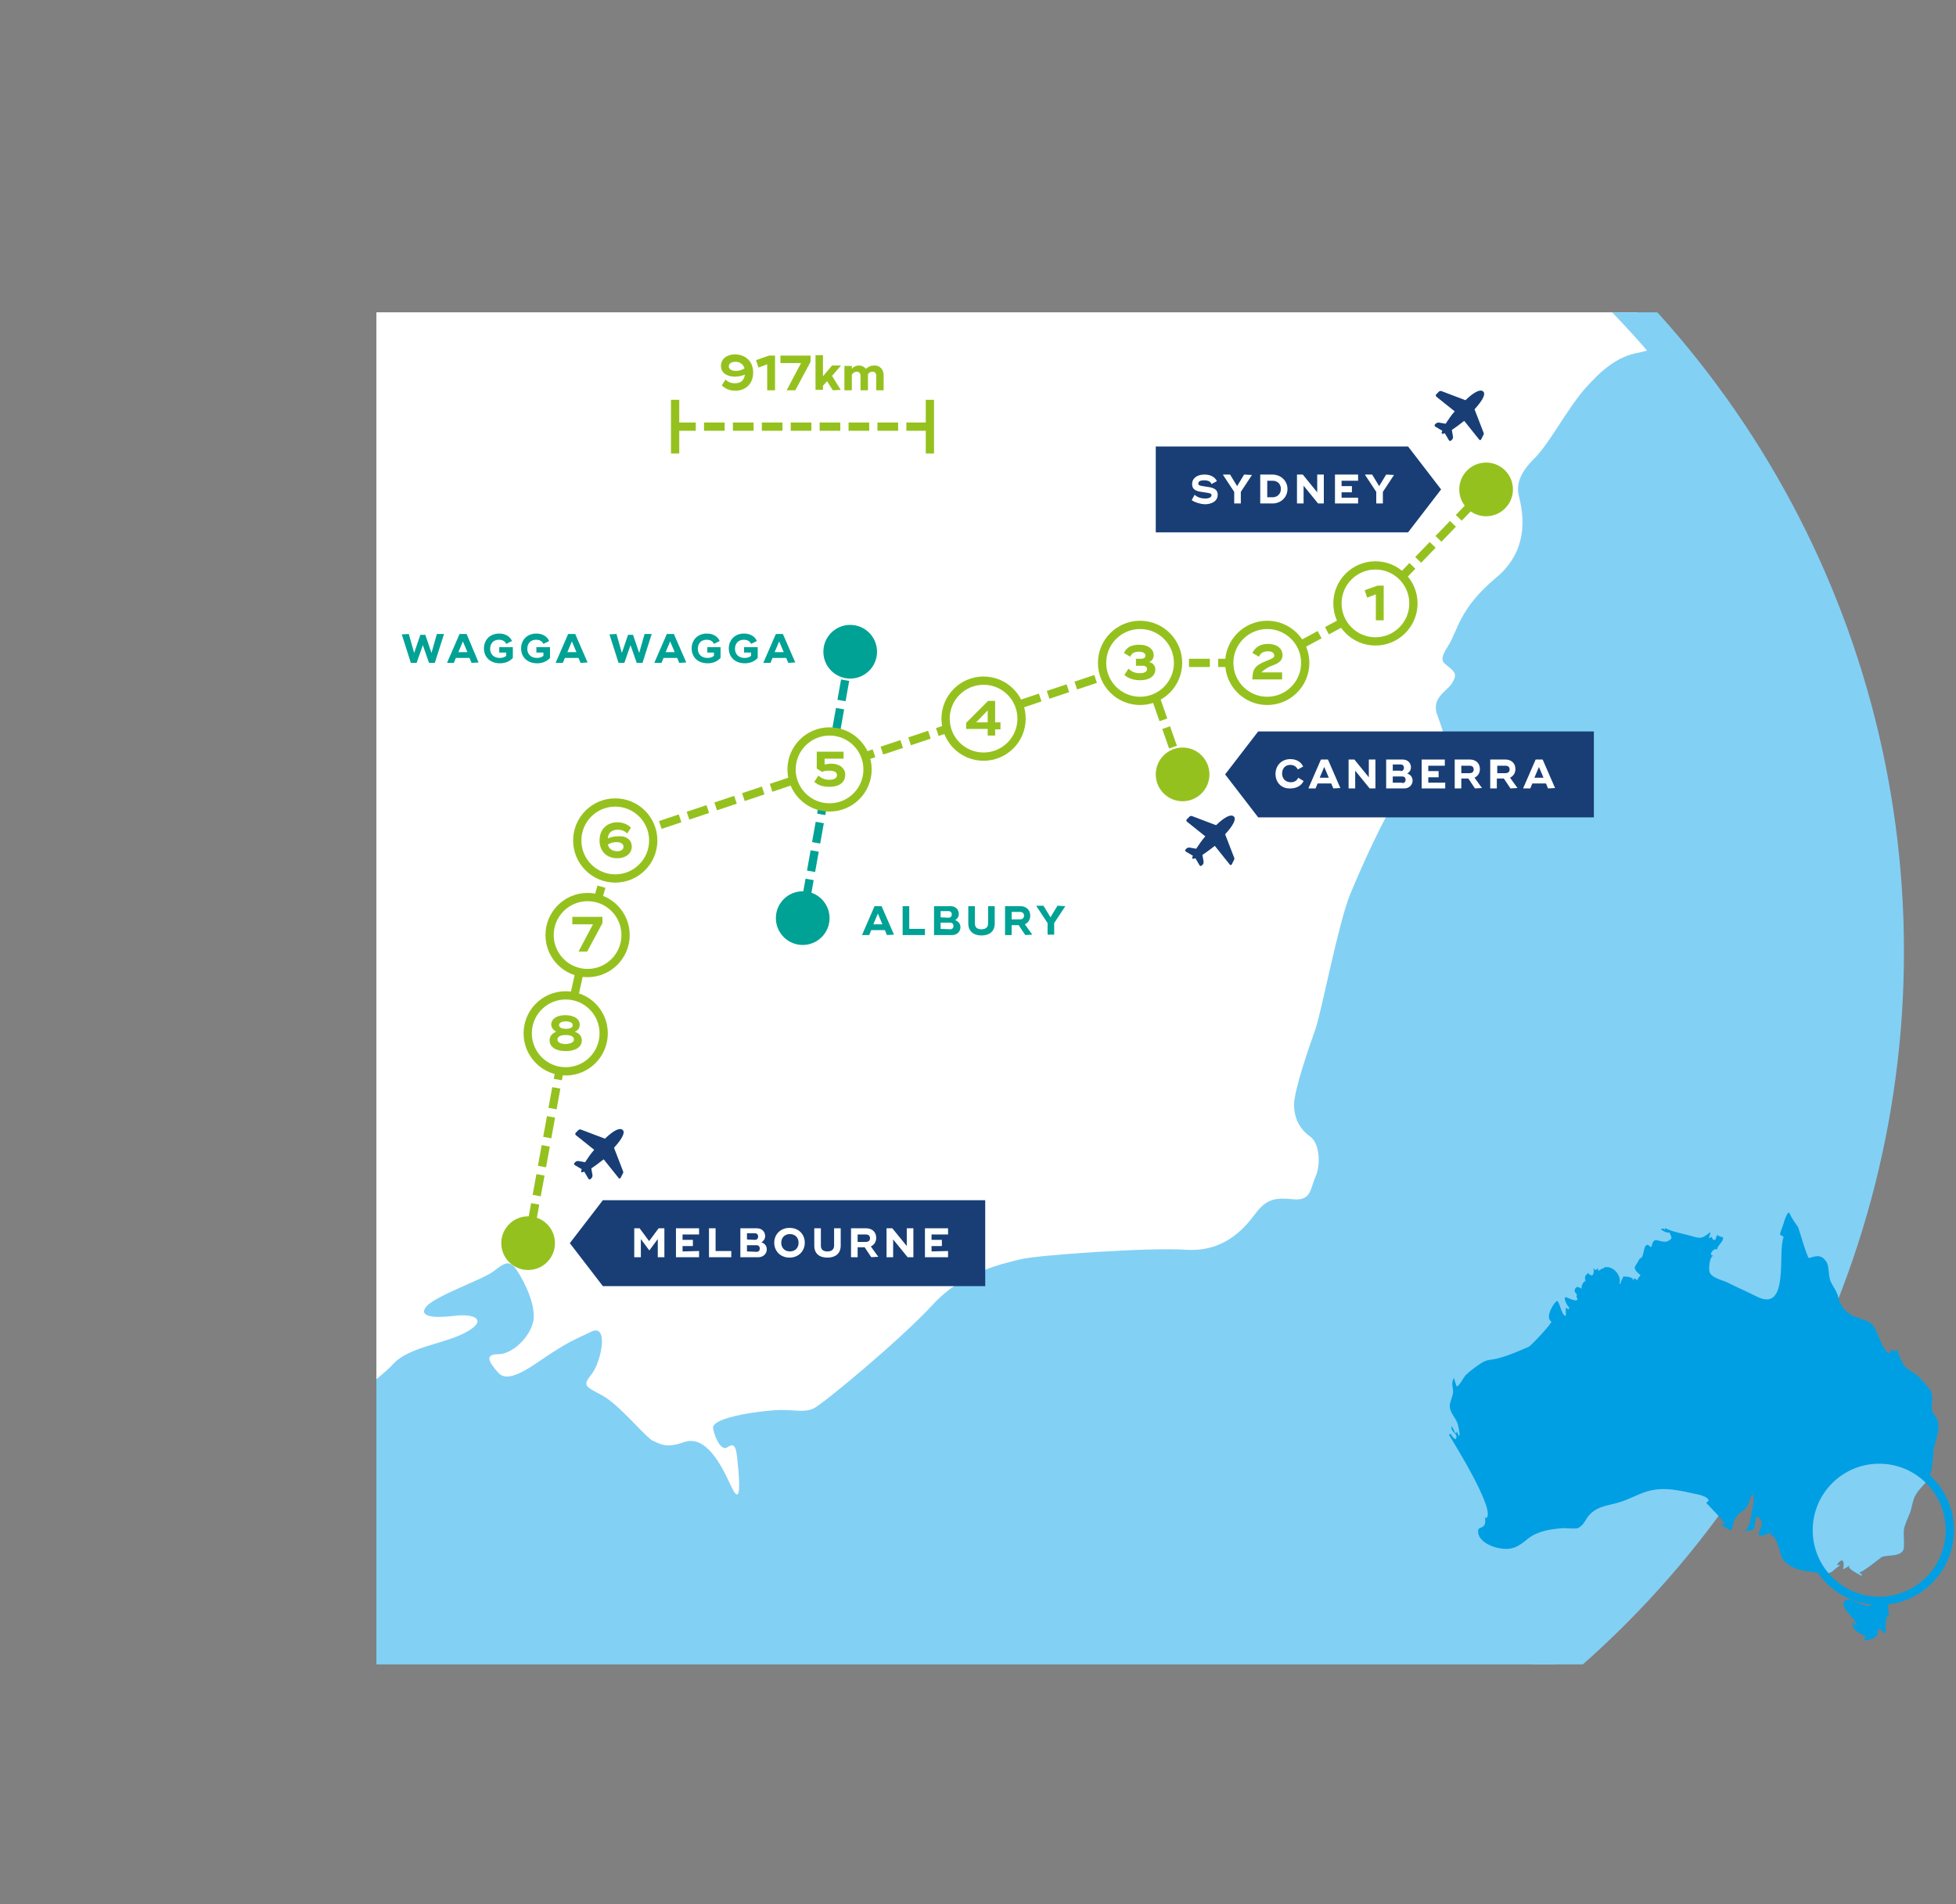 <?xml version="1.0" encoding="UTF-8" standalone="no"?>
<svg
   xmlns:dc="http://purl.org/dc/elements/1.1/"
   xmlns:cc="http://creativecommons.org/ns#"
   xmlns:rdf="http://www.w3.org/1999/02/22-rdf-syntax-ns#"
   xmlns:svg="http://www.w3.org/2000/svg"
   xmlns="http://www.w3.org/2000/svg"
   xmlns:xlink="http://www.w3.org/1999/xlink"
   xml:space="preserve"
   style="enable-background:new 0 0 473.7 461;"
   viewBox="0 0 473.7 461"
   y="0px"
   x="0px"
   id="Layer_1"
   version="1.1"><rect x="0" y="0" width="473.7" height="461" fill="#808080" stroke="none"/><defs
     id="defs257"><clipPath
       id="clipPath4524"
       clipPathUnits="userSpaceOnUse"><rect
         y="77.011"
         x="78.732"
         height="337.026"
         width="395.039"
         id="rect4526"
         style="fill:#cccccc;fill-opacity:1;stroke:#000000;stroke-width:0.999;stroke-miterlimit:4;stroke-dasharray:none;stroke-dashoffset:0;stroke-opacity:1" /></clipPath><clipPath
       id="clipPath4530"
       clipPathUnits="userSpaceOnUse"><rect
         y="75.63"
         x="91.163"
         height="327.357"
         width="386.751"
         id="rect4532"
         style="fill:#cccccc;fill-opacity:1;stroke:#000000;stroke-width:0.999;stroke-miterlimit:4;stroke-dasharray:none;stroke-dashoffset:0;stroke-opacity:1" /></clipPath></defs><style
     id="style3"
     type="text/css">
	.st0{fill:#83D0F5;}
	.st1{clip-path:url(#SVGID_2_);fill:#FFFFFF;}
	.st2{fill:none;stroke:#95C11F;stroke-width:2;stroke-miterlimit:10;}
	.st3{fill:none;stroke:#95C11F;stroke-width:2;stroke-miterlimit:10;stroke-dasharray:5.098,2.039;}
	.st4{fill:none;stroke:#95C11F;stroke-width:2;stroke-miterlimit:10;stroke-dasharray:5.054,2.022;}
	.st5{fill:none;stroke:#95C11F;stroke-width:2;stroke-miterlimit:10;stroke-dasharray:5,2;}
	.st6{fill:#95C11F;}
	.st7{fill:#FFFFFF;stroke:#95C11F;stroke-width:2;stroke-miterlimit:10;}
	.st8{fill:#183E75;}
	.st9{fill:#FFFFFF;}
	.st10{fill:none;stroke:#83D0F5;stroke-width:8;stroke-miterlimit:10;}
	.st11{fill:#009FE3;}
	.st12{clip-path:url(#SVGID_4_);fill:#83D0F5;}
	.st13{fill:none;stroke:#009FE3;stroke-width:2;stroke-miterlimit:10;}
	.st14{fill:#00A295;}
	.st15{fill:none;stroke:#00A295;stroke-width:2;stroke-miterlimit:10;stroke-dasharray:5,2;}
</style><g
     clip-path="url(#clipPath4530)"
     id="g4391"><circle
       class="st0"
       cx="230.7"
       cy="229.9"
       r="226.4"
       id="circle5" /><g
       id="g7"><g
         id="g9"><defs
           id="defs11"><circle
             id="SVGID_1_"
             cx="230.7"
             cy="229.9"
             r="226.4" /></defs><clipPath
           id="SVGID_2_"><use
             xlink:href="#SVGID_1_"
             style="overflow:visible;"
             id="use15" /></clipPath><path
           class="st1"
           d="M443.6-133c-4.2-5.5-7.7-12.6-8.4-15.5c-0.7-2.9,1.3-4.8,4.2-6.5c2.9-1.6,0.6-9-1.9-18.4    c-2.6-9.4-0.3-21.9,1.3-24.8s3.2-3.9-1-4.8c-4.2-1-4.2-1.9-6.5-8.4s-3.2-10.6-1.9-13.2c1.3-2.6-1.9-6.5-6.5-7.1    c-4.5-0.6-5.8-4.5-8.1-6.8s0-10.3-10.6-16.5c-10.6-6.1-8.1-11.3-10-14.8s-6.8-7.4-8.4-9c-1.6-1.6-6.1-0.3-9-3.2s-7.1-7.1-10.3-9    s-3.5-3.5-11-5.8c-7.4-2.3-7.7-11.6-8.7-17.1s-1.6-7.7,0.6-10c2.3-2.3,0.6-5.2,1.3-10.6c0.6-5.5-1-3.2-2.6-4.5s0.3-2.6-1.6-6.5    s-4.8-0.6-3.9,3.5c1,4.2-4.8,1.9-7.7-1s-7.7-4.8-11-11c-3.2-6.1-3.2,5.2-2.9,12.3c0.3,7.1-1.3,4.8-4.5,0.6    c-3.2-4.2-5.8-1.9-7.7-1.6c-1.9,0.3-3.5-8.4-4.2-13.2c-0.6-4.8-7.4-23.9-9.7-29.4c-2.3-5.5-3.2-9.4-4.2-12.6s-10.3-8.1-14.8-12.3    c-4.5-4.2-4.8-8.1-3.5-11.9c1.3-3.9,4.5,0.6,3.9-2.6s-7.1-8.1-9.7-12.3c-2.6-4.2-4.2-1.3-5.5,0s-4.2-1.3-5.5-4.5s-11.3-6.8-14.8-9    c-3.5-2.3-5.2-1.6-7.4,0.3c-2.3,1.9-3.2-3.2-4.5-5.2c-1.3-1.9-5.2-7.7-6.8-11.6c-1.6-3.9-3.5-0.3-7.1,1c-3.5,1.3-6.8-2.9-6.8-5.8    s-0.6-3.5-4.5-0.3s-9-0.6-14.8-5.5c-5.8-4.8-11.3-9-9.4-15.5s-1.6-8.1-6.1-11.6s-3.9-11.9-3.2-18.4c0.6-6.5,0.6-20.3-1.6-23.9    c-2.3-3.5-2.9-9.4-3.9-14.2s-0.6-3.5-3.5-2.3c-2.9,1.3-2.6-1.6-3.9-3.5c-1.3-1.9-4.8-6.1-8.1-10.6c-3.2-4.5-6.8-8.1-5.8-14.8    c1-6.8-1.3-18.4-2.6-22.6c-1.3-4.2-1-10,0-12.3s1-2.9-0.3-4.8c-1.3-1.9-1-4.2,0.6-7.4s-2.9-4.2-5.2-5.8c-2.3-1.6-5.2-3.2-8.4-5.8    c-3.2-2.6-5.2-4.8-9-6.1c-3.9-1.3-7.1-6.1-10.3-10.3c-3.2-4.2-4.5,0-6.8-1s-2.9,0-5.2,3.5c-2.3,3.5-4.2,4.8-9.7,5.8    s-6.1-13.6-7.4-18.7c-1.3-5.2-7.7-38.1-7.4-42.3s0.3-3.9-1.6-3.9s-4.8,1.6-2.9-3.2c1.9-4.8-4.2-13.6-6.1-15.5s-4.8-0.3-5.8-2.9    c-1-2.6,0.6-7.4,2.9-10c2.3-2.6,4.2-4.2-5.8-4.8s-9.4-25.5-11-32.6s-3.5-5.5-5.5-5.8c-1.9-0.3-2.6-0.3-1.3-2.3    c1.3-1.9,2.3-1.6,1.3-4.5s-6.8,1.6-11,3.9c-4.2,2.3-5.5,1.6-6.8,9.7c-1.3,8.1-7.7,31-10,34.5s-5.5,10.3-7.4,13.9    c-1.9,3.5-0.6,5.5,1.3,4.8s5.8,2.6,8.1,5.2c2.3,2.6,0,6.1-1.3,3.5s-2.9,1.3-5.5,3.9c-2.6,2.6-1.9,5.8-1.6,10    c0.3,4.2-0.3,10.6-4.2,15.8s-3.5,17.1-1.6,21.6s2.6,8.4,1.6,14.8c-1,6.5,0.6,17.1,2.3,21.9c1.6,4.8-6.5,29-7.4,32.9    c-1,3.9-1.9,7.7-1.3,11c0.6,3.2-0.3,3.2-1.6,6.5c-1.3,3.2-11,28.1-17.7,42.9c-6.8,14.8-25.8,15.8-30.7,15.8    c-4.8,0-16.8-9-23.2-13.2c-6.5-4.2-12.6-11.3-13.9-14.2s-10.6-7.1-10.6-7.1s-26.1-9-29-10c-2.9-1-13.9-8.4-16.5-10    c-2.6-1.6-23.9-14.8-26.5-15.8c-2.6-1-5.2,0.3-7.7,1c-2.6,0.6-8.4-5.2-10.3-8.4c-1.9-3.2-21.9-16.5-34.5-26.8    c-12.6-10.3-1.6-20.7-1.6-20.7c10.6-10.3,15.2-25.8,17.7-30.3c2.6-4.5,0-2.9-4.2-1.6c-4.2,1.3-2.3-5.5-2.6-9    c-0.3-3.5,1.6-7.1,3.9-7.1s9.4-3.2,13.2-4.8c3.9-1.6,2.3-0.6,3.5,4.2c0.5,1.8,3.5-3.5,3.9-7.1c0.3-3.5-0.3-5.8,3.2-5.2    s1.3-1-1.6-3.2c-2.9-2.3-1.6-3.5,1.3-2.6c2.9,1,1.9-0.6,3.5-5.2c1.6-4.5,2.9-8.1,7.7-11s3.5-3.9,1-6.1c-2.6-2.3-2.6-2.6-3.9-1    c-1.3,1.6-4.5,1.6-5.8-1.6s-6.5-5.5-3.2-9.4c3.2-3.9-6.1,2.3-10.6,4.8c-4.5,2.6-2.6,5.5,0.3,6.5c2.9,1,2.6,1.9,1,4.5    c-1.6,2.6-3.2,3.9-5.5,2.9s-2.9-4.5-5.2-6.1c-2.3-1.6-3.2-1.6,0.3-4.8s-4.8,1.3-7.4,3.5c-2.6,2.3-4.8,0.6-5.8-1.9    c-1-2.6,1.3-4.2,4.5-6.8s4.5-0.6,3.2-1.9c-1.3-1.3-3.2,1.9-0.3-4.2c2.9-6.1-1.9-1.3-6.8,3.2c-4.8,4.5-6.5,6.5-10.3,7.4    c-3.9,1-8.4,2.6-5.2,4.5s-2.9,1.9-6.1,0.6c-3.2-1.3-12.6-7.1-14.2-10.3c-1.6-3.2-7.4,1.9-10.6,2.6c-3.2,0.6-6.5-0.3-8.7-0.3    c-2.3,0-3.2-1-3.9-4.2c-0.6-3.2-7.1-5.5-9.7-7.1c-2.6-1.6-7.4,0.3-10.6,1.3c-3.2,1-4.2,0.6-4.2-1.6c0-2.3-3.5-1.9-9.4-4.5    c-5.8-2.6-8.4-5.2-11-8.1c-2.6-2.9-3.5-2.6-5.8-1c-2.3,1.6-1.6,2.6-5.5,2.3s-10.3-8.7-11.9-10.6c-1.6-1.9-2.6-1.3-3.5,0.3    c-1,1.6-1.3,1.9-2.6,0.3c-1.3-1.6-4.2-6.8-1.9,1.9c2.3,8.7-1.6,1.6-3.5-1.3c-1.9-2.9-5.2-1.9-8.1-1.3c-2.9,0.6-2.3,2.3,1,4.2    c3.2,1.9,1.6,4.8,3.2,4.8c1.6,0,2.9,0.6,2.9,2.6c0,1.9,3.9,0,6.1-1c2.3-1,8.4-0.6,10,1s2.3,3.5,4.5,5.2c2.3,1.6,3.2,2.6,1.6,7.4    c-1.6,4.8-1.6,6.8,1.6,10.3s-3.5,4.8-7.4,7.7s-3.2,0-4.2-2.3s-6.5-0.3-10.6,2.3c-4.2,2.6-16.5,1-21.6,0.3    c-5.2-0.6-5.8-1.9-8.1-5.8c-2.3-3.9-2.3-1.3-2.9,1c-0.6,2.3-2.9,1.6-5.5-0.3c-2.6-1.9-4.2,1.9-3.2,4.5s-1.6,2.6-4.2,3.2    c-2.6,0.6-1.6,1.9,0.6,6.1c2.3,4.2-1,3.2-2.3,2.9c-1.3-0.3-2.3-1.3-3.5-3.5c-1.3-2.3-3.2-3.9-5.5-3.9c-2.3,0-2.3,1.3-1.9,6.8    c0.3,5.5-1.3,2.3-4.8,2.9c-3.5,0.6-3.2,3.2-9.7,8.7s-1.9,11.3,1,14.8s1.9,4.5-0.3,5.2c-2.3,0.6-5.5,3.9-9.4,5.2s0.3-2.6-2.9-2.9    c-3.2-0.3-7.7,17.7-10,20.7c-2.3,2.9-2.6,3.9-5.2,2.6s-1,1.3-2.9,5.2s-1,5.5,1.3,11s6.8,11.3,11.9,12.6c5.2,1.3,3.9,2.6,0.6,3.9    s-6.1,1.6-6.1,5.5s3.5,6.1,0.6,5.8s-5.2-8.1-8.1-9c-2.9-1-5.2-0.6-7.1,3.2c-1.9,3.9-0.6,5.2-2.9,7.4c-2.3,2.3-1.6-3.2-0.3-6.5    c1.3-3.2-3.9-5.2-8.1-7.1c-4.2-1.9-13.9-1-18.1-1.9c-4.2-1-3.5,1.9-2.6,6.8c1,4.8,0.3,3.2-4.2,1.9s-3.9,2.6-2.3,7.4    c1.6,4.8,2.3,7.1-0.3,6.8c-2.6-0.3-3.2-3.5-6.5,1.9c-3.2,5.5-1-5.8-0.6-10c0.3-4.2,0.6-11.6,3.5-13.9c2.9-2.3,2.6-6.5,0-9    c-2.6-2.6-24.2-20.7-26.8-23.6c-2.6-2.9-9-1.6-12.3-1.6c-3.2,0-4.2-2.6-5.5-7.1s-2.9,2.3-4.5,4.8c-1.6,2.6-6.1,9.7-9.7,12.9    c-3.5,3.2-1-1.9-3.5-3.2c-2.6-1.3-3.2-1.6-0.6-6.1c2.6-4.5-5.8,1.3-9.4,3.9c-3.5,2.6-2.9,2.9-2.3-0.3c0.6-3.2-1.6-5.2-5.2-4.5    c-3.5,0.6-1.3,2.6,2.3,4.2c3.5,1.6-0.3,4.2-2.9,11.9c-2.6,7.7-1,5.2-4.5,6.1c-3.5,1-4.2,1-3.5-1.6c0.6-2.6-2.6-1.9-5.2-1.6    c-2.6,0.3-1.9-0.3-1.3-4.5c0.6-4.2-4.2,0-2.9,2.6s-2.9,4.2-4.8,5.2c-1.9,1-1.9,1.6-4.5-0.3c-2.6-1.9-5.5,3.2-6.5,6.5    c-1,3.2-1,5.8,1,6.1c1.9,0.3,3.9,0.6,3.2,3.9c-0.6,3.2,2.3,1.6,2.3,3.9c0,2.3-2.6,3.9-4.8,1.3c-2.3-2.6-3.9,0-6.1-2.9    c-2.3-2.9-1.3,5.2-1.9,9c-0.6,3.9,1,1.9,2.6,4.5c1.6,2.6,2.6,4.8,0.3,5.5c-2.3,0.6-3.2-0.6-4.8-2.6c-1.6-1.9-5.2-3.5-8.4-4.8    c-3.2-1.3-5.2,1.9-4.8,4.5c0.3,2.6-3.9,2.6-7.7,3.5c-3.9,1-0.3,9.7,0.3,14.5c0.6,4.8,4.2,1,4.2,1s2.9,1.3,1.6,4.5s-1,3.9-3.5,2.6    c-2.6-1.3-2.9,1.9-4.2,5.5c-1.3,3.5,0,4.5,4.5,4.5s3.2,2.6,1,3.2c-2.3,0.6-4.8-1.6-7.4-1c-2.6,0.6-2.9,1.3-4.5-1.3    c-1.6-2.6-4.5-3.2-7.7-4.2s-3.5,0.3-2.3,2.6c1.3,2.3-2.3,2.9-4.5,2.3c-2.3-0.6-2.3-1.9-2.6-4.8c-0.3-2.9-0.6-3.2-3.2-4.2    c-2.6-1-2.9-1-1,2.3c1.9,3.2,2.6,7.1,0,7.4c-2.6,0.3,0,0-3.5,2.6c-1.8,1.4,1.3,1.6-1.6,1.9c-2.9,0.3-3.2,2.6,0,2.3s2.6,1,2.6,3.9    s2.6,2.6,4.5,5.5c1.9,2.9,1.6,5.2,5.5,3.2c3.9-1.9,2.3,1.9,1,3.5c-1.3,1.6-2.3,1.6-1.3,5.8c1,4.2-2.9,0-5.2-3.2s-4.8-2.6-3.2,1.9    s-0.6,6.1-1,16.8c-0.3,10.6-5.2-1-6.8-5.2c-1.6-4.2-4.8-12.9-7.7-14.8c-2.9-1.9-2.6-5.2-2.9-7.4c-0.3-2.3-1.6-2.6-3.9-4.2    c-2.3-1.6-1.9-2.9-2.3-5.5c-0.3-2.6,1.6-6.1-0.3-7.4c-1.9-1.3-4.8,8.1-5.8,10.6c-1,2.6-2.3,4.5-5.5,4.8s-4.2,1.3-5.2,3.5    c-1,2.3-1,2.6-3.5,2.3c-2.6-0.3-4.5,4.2-8.4,9.7s-4.2,15.2-2.9,18.1c1.3,2.9,1.3,5.5,0.6,9.7c-0.6,4.2-0.6,5.5,1.3,4.2    c1.9-1.3,1.3-2.6,5.8,1c4.5,3.5-12.3,12.9-18.1,16.8s-5.2,9.4-7.1,11.6c-1.9,2.3-3.2,6.5-5.5,12.3s-16.1,20-23.9,24.5    s-38.7,13.6-45.5,15.2s-5.2,3.2-15.2-0.3s-15.8,8.7-19.4,10.3c-3.5,1.6-20,3.9-24.2,3.2c-4.2-0.6-13.6,10.6-19,11.9    c-5.5,1.3-17.4,2.9-19.7,0.3s-2.6-1.9-7.1-1c-4.5,1-9.7,2.6-8.1-2.3c1.6-4.8-5.8,1-10.3,4.8c-4.5,3.9-36.8,26.5-40.7,29.7    s-23.6,12.3-30.7,15.8c-7.1,3.5-9.7,18.1-11.3,22.9s-3.9,4.8-8.1,5.2c-4.2,0.3-3.9-18.7-4.8-25.8c-1-7.1-3.2,0.3-5.5,6.1    c-2.3,5.8-4.2,11.9-8.7,17.4s2.9,12.9,5.2,21c2.3,8.1-1.3,20.3-6.5,24.8c-5.2,4.5-3.5,9-8.1,19.4c-4.5,10.3,6.1,23.9,9.4,30.7    c3.2,6.8,12.9,28.1,18.1,36.8c5.2,8.7,0,16.5-2.9,22.6c-2.9,6.1-5.5,1.9-7.1-6.8s-1-4.2-4.5,1.3s-3.2-5.2-2.9-10.6    c0.3-5.5-3.9-5.8-7.4-10.6s-3.5,2.9-2.6,7.7c1,4.8,7.4,11.9,11.6,16.5c4.2,4.5,3.9,4.5,3.5,8.1c-0.3,3.5-0.6,5.5-4.2,7.1    c-3.5,1.6-4.2-3.2-5.8-1.3c-1.6,1.9-1.9-2.6-2.3-4.8c-0.3-2.3-1.6-6.5-3.5-10s-1.9-1.9-2.6,1c-0.6,2.9-2.3,1-2.6-3.5    c-0.3-4.5-0.6,3.2-3.5,1.9s-0.3,2.6,1.9,4.8c2.3,2.3,8.4,12.6,8.4,12.6s20.7,23.2,22.9,41.6c2.3,18.4,3.5,17.4,16.8,37.8    c13.2,20.3,14.5,30,17.1,55.5s19,58.4,19,58.4c17.4,42.6,11.3,51,11.3,57.8s-2.3,7.4-3.9,2.3c-1.6-5.2-1.3-1.9,1.9,15.8    s-9.7,19.7-11.9,21.3c-2.3,1.6-9,3.5-11.6,1c-2.6-2.6-4.8-1.9-4.8,15.2c0,17.1,8.7,20,16.1,23.2c7.4,3.2,19.7,10,22.9,13.6    c3.2,3.5,10.6,8.1,20,10.6c9.4,2.6,19.7,1.6,25.2,1.3s21.9,1.6,27.4,2.9c5.5,1.3,5.2-0.3,1.9-1.6c-3.2-1.3-1.9-1.6,4.2-1.9    c6.1-0.3,11-3.5,11-3.5s20.3-15.2,23.6-18.4c3.2-3.2,7.1-1,9.4,0.3c2.3,1.3,4.5,0.6,8.7-1.9c4.2-2.6,3.2-4.2,2.9-7.1    c-0.3-2.9,2.6-7.4,10.6-10.6c8.1-3.2,53.6-8.7,57.4-9c3.9-0.3,19.4,1.6,25.2,1s7.1,2.6,7.1,6.1s23.6-2.6,28.4-5.2    c4.8-2.6,10-1.6,11,1.9s5.8,1.3,9.7,0s9.4-3.2,9.4-3.2c11.9-7.7,17.1-23.2,19.4-29.4c2.3-6.1,10.3-8.7,12.9-10.6    c2.6-1.9,28.1-9.7,42.9-19.7s20.7-8.4,30.3-8.1c9.7,0.3,27.4,2.6,42.3-2.3c14.8-4.8,51.3-21.9,57.8-22.9s36.5-4.8,42.6-4.5    s27.1,1.9,34.2-1c7.1-2.9,16.1,0.3,31.3,8.4c15.2,8.1,11.3,15.8,22.9,9.7c11.6-6.1,30,6.5,32.6,7.7c2.6,1.3,4.5,1,8.4-1.3    s8.1-0.3,11,1.9c2.9,2.3,5.5,8.4,4.8,12.3c-0.6,3.9,3.9,2.9,8.7,1.3c4.8-1.6,4.2,3.9,4.8,8.7s-1,4.8-3.9,2.3    c-2.9-2.6-1,1.9-1.6,4.8c-0.6,2.9-1.3,2.6,3.5,8.7c4.8,6.1,11.6,6.8,14.8,6.5c3.2-0.3,2.6-0.3,3.5,1.6c1,1.9,10.3,21,13.9,21.9    c3.5,1,6.8,7.1,8.4,10c1.6,2.9,0.3,6.1,1.6,7.7c1.3,1.6,1.9,3.9,3.2,11.3c1.3,7.4,2.9,7.7,0.6,7.4s-2.6-2.6-5.2-5.5    c-2.6-2.9-2.9-1.9-4.5,1.3c-1.6,3.2,0.6,3.9,4.5,5.2c3.9,1.3,7.7,3.9,11.6,8.4s3.9,4.8,6.1,3.9c2.3-1,4.8-1.6,7.4,1.9    c2.6,3.5,2.9,0.3,3.9-1.6c1-1.9,0.6-8.1-3.2-5.8c-3.9,2.3-2.9-1.3-2.9-1.3c2.3-7.1,22.6-29.7,26.1-34.5s15.5-7.7,21-10.3    s6.5-6.1,10.6-14.8c4.2-8.7,8.7-16.5,11.6-18.1c2.9-1.6,2.9-3.5,4.2-5.8c1.3-2.3,1.9-4.5,0-8.4c-1.9-3.9,1-2.6,1-2.6    s5.5,11.6,7.1,16.5c1.6,4.8,1,5.2-1.6,7.4c-2.6,2.3-4.2,1.3-2.3,8.7c1.9,7.4-2.3,11.9-6.5,18.7c-4.2,6.8-8.7,24.5-7.4,30.7    c1.3,6.1-2.3,16.1-3.9,18.1c-1.6,1.9-8.4,0.3-11.6,0.3c-3.2,0-4.2,0.3-5.2,2.9c-1,2.6,0,4.2-2.3,7.7c-2.3,3.5-2.6,5.5-0.3,4.2    c2.3-1.3,16.8-3.2,19-3.9c2.3-0.6,6.5-1.3,10,0s6.1-7.1,6.8-12.6c0.6-5.5,5.2-23.9,7.7-27.1c2.6-3.2,2.9-1.6,5.2,1.6    c2.3,3.2,5.5,12.3,11,16.8s1.9,7.4,1.3,17.1c-0.6,9.7-5.2,15.8-10.3,19c-5.2,3.2-2.9,4.5,0.6,5.2c3.5,0.6,7.4,1,9.4,0.3    c1.9-0.6,8.4-3.2,11.9-3.5s10.6-6.1,14.2-7.4c3.5-1.3,4.5-0.6,3.5,3.2c-1,3.9-3.5,1.9-5.2,3.2c-1.6,1.3-1.9,3.2-5.8,3.2    s10,13.9,18.1,20.3c8.1,6.5,17.7,23.6,14.5,32.3c-3.2,8.7-5.8,20.7,4.2,26.8c10,6.1,14.8,18.7,17.1,22.3    c2.3,3.5,12.6,7.1,18.4,7.1s3.2,1.9,7.7,3.5s11.6,4.8,11.6,9s6.8,3.9,11.3,1s10-2.9,12.9-1.3s7.4,3.5,13.9,1.6s10.6,4.2,15.5,6.8    c4.8,2.6,22.3,11.3,25.8,12.6c3.5,1.3,6.1,1.3,8.7-1s16.5-11.9,20.3-16.1c3.9-4.2,12.6-4.8,17.7-7.7c5.2-2.9,1.9-4.5-2.9-3.9    s-9,0.3-6.8-2.3c2.3-2.6,13.6-6.5,16.1-8.4c2.6-1.9,3.9-3.2,5.8-0.3c1.9,2.9,4.8,8.7,3.9,12.6c-1,3.9-5.2,7.7-8.4,7.7    c-3.2,0-2.6,1.6,0,4.5s8.4-1.9,12.9-4.8s5.5-3.2,9.7-5.2c4.2-1.9,2.3,7.4,0,10.3s-1.6,2.9,2.6,5.2c4.2,2.3,10.6,10.3,12.3,11    c1.6,0.6,2.9,1.9,7.4,0.3s8.1,3.2,11.3,10.3c3.2,7.1,1.9-3.9,1.6-6.8s-1-3.2-2.3-2.3c-1.3,1-2.9-1.6-3.5-4.5s12.9-4.5,16.5-4.5    c3.5,0,5.5,0.6,7.7-0.3c2.3-1,21.6-17.1,29-25.2s17.4-10,21.3-11s31-2.9,40-2.3s13.9-4.8,16.8-8.7c2.9-3.9,5.2-3.9,9.4-3.5    c4.2,0.3,3.9-2.6,5.2-5.5c1.3-2.9,1-8.1-1.3-9.7s-3.9-4.2-3.9-7.7s3.5-13.6,5.2-18.4c1.6-4.8,5.5-25.5,8.4-32.6s8.4-19,11.3-23.2    s3.5-5.5,6.5-5.8c2.9-0.3,2.3-2.3,1-3.9c-1.3-1.6,0-1.9,2.9-1c2.9,1,1-5.2-0.6-9.4s2.3-5.8,3.5-7.7s1-2.6-0.6-3.9    c-1.6-1.3-2.6-1.6-0.3-5.2c2.3-3.5,2.6-9,11.6-16.5c9-7.4,6.1-17.4,5.5-20s0.3-5.5,3.9-9c3.5-3.5,7.7-11.6,11.9-16.5    c4.2-4.8,8.1-8.1,13.2-9c5.2-1,4.2-2.3,1.6-4.2c-2.6-1.9,2.6-3.5,10.6-6.8c8.1-3.2,6.5-12.6,6.1-17.4c-0.3-4.8,2.9-7.4,2.9-7.4    c14.5-11,14.5-36.5,14.2-44.5c-0.3-8.1,3.2-25.5,5.8-30s6.5-23.9,6.8-30s5.8-19.7,9-27.1c3.2-7.4,0.6-15.8-0.6-22.3    C452.3-111,447.8-127.5,443.6-133z"
           id="path17"
           clip-path="url(#SVGID_2_)" /></g></g><g
       id="g19"><g
         id="g21"><line
           class="st2"
           x1="127.9"
           y1="301"
           x2="128.4"
           y2="298.5"
           id="line23" /><polyline
           class="st3"
           points="128.7,296.5 137.4,248.7 142.4,226 147.9,206.9   "
           id="polyline25" /><polyline
           class="st2"
           points="148.2,205.9 148.9,203.5 151.3,202.7   "
           id="polyline27" /><polyline
           class="st4"
           points="153.2,202 276.9,160.5 306.9,160.5 332.9,146.5 357.5,121   "
           id="polyline29" /><line
           class="st2"
           x1="358.2"
           y1="120.3"
           x2="359.9"
           y2="118.5"
           id="line31" /></g></g><line
       class="st5"
       x1="286.4"
       y1="187.5"
       x2="276.9"
       y2="160.5"
       id="line33" /><circle
       class="st6"
       cx="127.9"
       cy="301"
       r="6.5"
       id="circle35" /><circle
       class="st7"
       cx="137"
       cy="250.2"
       r="9.2"
       id="circle37" /><circle
       class="st6"
       cx="286.4"
       cy="187.5"
       r="6.5"
       id="circle39" /><circle
       class="st6"
       cx="359.9"
       cy="118.5"
       r="6.5"
       id="circle41" /><g
       id="g43"><path
         class="st6"
         d="M140.9,251.9c0,1.6-1.5,2.6-3.9,2.6s-3.9-1-3.9-2.6c0-1,0.6-1.7,1.6-2.1c-0.7-0.4-1.2-1-1.2-1.7   c0-1.4,1.3-2.3,3.4-2.3s3.5,0.9,3.5,2.3c0,0.8-0.4,1.4-1.2,1.7C140.3,250.2,140.9,250.9,140.9,251.9z M139,251.7   c0-0.7-0.7-1.1-2-1.1s-2,0.4-2,1.1c0,0.6,0.7,1.1,2,1.1C138.3,252.7,139,252.3,139,251.7z M135.4,248.2c0,0.5,0.5,0.9,1.6,0.9   s1.7-0.3,1.7-0.9c0-0.5-0.6-0.9-1.7-0.9S135.4,247.7,135.4,248.2z"
         id="path45" /></g><circle
       class="st7"
       cx="142.3"
       cy="226.4"
       r="9.2"
       id="circle47" /><g
       id="g49"><path
         class="st6"
         d="M145.9,222v1.5l-3.7,6.9h-2.1l3.5-6.6h-5V222H145.9z"
         id="path51" /></g><circle
       class="st7"
       cx="149"
       cy="203.5"
       r="9.2"
       id="circle53" /><g
       id="g55"><path
         class="st6"
         d="M153,205c0,1.6-1.4,2.8-3.5,2.8c-2.6,0-4.3-1.7-4.3-4.3c0-2.9,2-4.4,4.3-4.4c1.3,0,2.4,0.4,3.3,1.3l-0.9,1.4   c-0.5-0.5-1.2-0.9-2.3-0.9c-1.4,0-2.3,0.7-2.4,2.1c0.7-0.3,1.5-0.5,2.4-0.5C151.5,202.3,153,203.2,153,205z M151,205   c0-0.7-0.7-1.1-1.7-1.1c-0.8,0-1.5,0.2-2.1,0.6c0.3,1.1,1.2,1.6,2.3,1.6C150.4,206.1,151,205.7,151,205z"
         id="path57" /></g><g
       id="g59"><circle
         class="st7"
         cx="238.2"
         cy="174"
         r="9.2"
         id="circle61" /><g
         id="g63"><path
           class="st6"
           d="M239.2,176.5H234V175l5.3-5.3h1.7v5.2h1.3v1.7H241v1.5h-1.8V176.5z M239.2,174.9V172l-2.8,2.9H239.2z"
           id="path65" /></g></g><circle
       class="st7"
       cx="276.1"
       cy="160.5"
       r="9.2"
       id="circle67" /><g
       id="g69"><path
         class="st6"
         d="M279.8,162.1c0,1.4-1.2,2.6-3.7,2.6c-1.6,0-3-0.5-3.8-1.3l1-1.5c0.6,0.6,1.4,1.1,2.7,1.1c1.2,0,1.8-0.4,1.8-1   c0-0.5-0.4-0.8-1-0.8h-1.7v-1.7h1.2c0.8,0,1.1-0.3,1.1-0.8s-0.5-0.9-1.6-0.9c-1.2,0-1.7,0.4-2.1,1.2l-1.5-0.9c0.6-1.3,1.7-2,3.7-2   c2.3,0,3.5,1.2,3.5,2.5c0,0.8-0.4,1.4-1.1,1.7C279.2,160.5,279.8,161.2,279.8,162.1z"
         id="path71" /></g><circle
       class="st7"
       cx="306.9"
       cy="160.5"
       r="9.2"
       id="circle73" /><g
       id="g75"><path
         class="st6"
         d="M305.5,162.8h5v1.7h-6.7h-0.5c0-2.5,0.7-3.4,3.2-4.4c1.8-0.7,2.1-0.9,2.1-1.4s-0.4-1-1.5-1   c-1.4,0-1.9,0.6-2.2,1.3l-1.6-0.9c0.6-1.2,1.7-2.2,3.8-2.2c2.1,0,3.5,1.1,3.5,2.7c0,1.7-1.5,2.2-3.1,2.8   C306.4,162,305.8,162.4,305.5,162.8z"
         id="path77" /></g><circle
       class="st7"
       cx="333.1"
       cy="146.1"
       r="9.2"
       id="circle79" /><g
       id="g81"><path
         class="st6"
         d="M335.1,141.8v8.4h-1.9v-6.3l-2.1,0.8l-0.6-1.8l3.1-1.1L335.1,141.8L335.1,141.8z"
         id="path83" /></g><polygon
       class="st8"
       points="238.6,311.4 146,311.4 138,301 146,290.6 238.6,290.6 "
       id="polygon85" /><g
       id="g87"><path
         class="st9"
         d="M160.9,297.4v7h-1.6V300l-2,2.7h-0.1l-2-2.7v4.4h-1.6v-7h1.3l2.3,3.1l2.3-3.1H160.9z"
         id="path89" /><path
         class="st9"
         d="M169.3,302.9v1.5H164h-0.3v-7h1.6h4v1.5h-4v1.3h2.5v1.5h-2.5v1.3L169.3,302.9L169.3,302.9z"
         id="path91" /><path
         class="st9"
         d="M177.1,302.9v1.5h-4.9h-0.5v-7h1.6v5.5H177.1z"
         id="path93" /><path
         class="st9"
         d="M179.3,297.4h4c1.2,0,2,0.8,2,1.9c0,0.7-0.4,1.2-0.9,1.5c0.7,0.2,1.3,0.8,1.3,1.7c0,1.1-0.9,1.9-2,1.9h-4.4   V297.4z M182.8,300.2c0.5,0,0.8-0.3,0.8-0.8s-0.3-0.8-0.8-0.8h-1.9v1.5L182.8,300.2L182.8,300.2z M183.2,303.1   c0.5,0,0.8-0.3,0.8-0.8s-0.3-0.8-0.8-0.8h-2.3v1.5L183.2,303.1L183.2,303.1z"
         id="path95" /><path
         class="st9"
         d="M187.5,300.9c0-2,1.5-3.6,3.7-3.6c2.3,0,3.7,1.6,3.7,3.6s-1.5,3.6-3.7,3.6S187.5,302.9,187.5,300.9z    M193.4,300.9c0-1.2-0.8-2.1-2.1-2.1c-1.3,0-2.1,0.9-2.1,2.1s0.8,2.1,2.1,2.1C192.6,303,193.4,302.1,193.4,300.9z"
         id="path97" /><path
         class="st9"
         d="M197.2,301.6v-4.2h1.6v4.2c0,1,0.6,1.4,1.6,1.4s1.6-0.5,1.6-1.4v-4.2h1.6v4.2c0,2-1.4,2.9-3.2,2.9   C198.5,304.5,197.2,303.6,197.2,301.6z"
         id="path99" /><path
         class="st9"
         d="M212.7,304.3L212.7,304.3l-1.7,0.1l-1.6-2.4h-1.7v2.4h-1.6v-7h1.6h2.1c1.4,0,2.4,0.9,2.4,2.3   c0,1-0.5,1.7-1.3,2.1L212.7,304.3z M207.7,300.7h2c0.6,0,1-0.3,1-0.9s-0.4-0.9-1-0.9h-2V300.7z"
         id="path101" /><path
         class="st9"
         d="M221.2,297.4v7h-1.4l-3.5-4.3v4.3h-1.6v-7h1.4l3.5,4.3v-4.3H221.2z"
         id="path103" /><path
         class="st9"
         d="M229.6,302.9v1.5h-5.3H224v-7h1.6h4v1.5h-4v1.3h2.5v1.5h-2.5v1.3L229.6,302.9L229.6,302.9z"
         id="path105" /></g><polygon
       class="st8"
       points="386,197.9 304.7,197.9 296.7,187.5 304.7,177.1 386,177.1 "
       id="polygon107" /><g
       id="g109"><path
         class="st9"
         d="M308.9,187.4c0-2,1.4-3.6,3.6-3.6c1.5,0,2.6,0.7,3.1,1.8l-1.3,0.7c-0.3-0.6-0.9-1.1-1.8-1.1   c-1.3,0-2,0.9-2,2.1s0.8,2.1,2.1,2.1c0.9,0,1.5-0.4,1.8-1.1l1.3,0.8c-0.5,1.1-1.7,1.8-3.2,1.8C310.3,191,308.9,189.4,308.9,187.4z"
         id="path111" /><path
         class="st9"
         d="M324.6,190.8L324.6,190.8l-1.7,0.1l-0.5-1.2h-3.3l-0.5,1.2h-1.7v-0.1l3-6.9h1.7L324.6,190.8z M321.8,188.3   l-1.1-2.6l-1.1,2.6H321.8z"
         id="path113" /><path
         class="st9"
         d="M333.1,183.9v7h-1.4l-3.5-4.3v4.3h-1.6v-7h1.4l3.5,4.3v-4.3H333.1z"
         id="path115" /><path
         class="st9"
         d="M335.7,183.9h4c1.2,0,2,0.8,2,1.9c0,0.7-0.4,1.2-0.9,1.5c0.7,0.2,1.3,0.8,1.3,1.7c0,1.1-0.9,1.9-2,1.9h-4.4   L335.7,183.9L335.7,183.9z M339.2,186.7c0.5,0,0.8-0.3,0.8-0.8s-0.3-0.8-0.8-0.8h-1.9v1.5h1.9V186.7z M339.6,189.6   c0.5,0,0.8-0.3,0.8-0.8s-0.3-0.8-0.8-0.8h-2.3v1.5h2.3V189.6z"
         id="path117" /><path
         class="st9"
         d="M350,189.4v1.5h-5.3h-0.4v-7h1.6h4v1.5h-4v1.3h2.5v1.5h-2.5v1.3h4.1V189.4z"
         id="path119" /><path
         class="st9"
         d="M358.9,190.8L358.9,190.8l-1.7,0.1l-1.6-2.4h-1.7v2.4h-1.6v-7h1.6h2.1c1.4,0,2.4,0.9,2.4,2.3   c0,1-0.5,1.7-1.3,2.1L358.9,190.8z M353.9,187.2h2c0.6,0,1-0.3,1-0.9c0-0.6-0.4-0.9-1-0.9h-2V187.2z"
         id="path121" /><path
         class="st9"
         d="M367.5,190.8L367.5,190.8l-1.7,0.1l-1.6-2.4h-1.7v2.4h-1.6v-7h1.6h2.1c1.4,0,2.4,0.9,2.4,2.3   c0,1-0.5,1.7-1.3,2.1L367.5,190.8z M362.6,187.2h2c0.6,0,1-0.3,1-0.9c0-0.6-0.4-0.9-1-0.9h-2V187.2z"
         id="path123" /><path
         class="st9"
         d="M376.6,190.8L376.6,190.8l-1.7,0.1l-0.5-1.2h-3.3l-0.5,1.2h-1.7v-0.1l3-6.9h1.7L376.6,190.8z M373.8,188.3   l-1.1-2.6l-1.1,2.6H373.8z"
         id="path125" /></g><polygon
       class="st8"
       points="279.9,108.1 341,108.1 349,118.5 341,128.9 279.9,128.9 "
       id="polygon127" /><g
       id="g129"><path
         class="st9"
         d="M288.6,121.1l0.7-1.3c0.7,0.6,1.5,0.9,2.6,0.9c0.9,0,1.5-0.3,1.5-0.8c0-0.4-0.3-0.5-1.8-0.7s-2.9-0.4-2.9-2   c0-1.4,1.2-2.3,3-2.3c1.6,0,2.6,0.7,3,1.6l-1.3,0.7c-0.2-0.6-0.8-0.9-1.8-0.9s-1.4,0.3-1.4,0.8c0,0.4,0.3,0.5,1.7,0.7   c1.5,0.2,3,0.4,3,2c0,1.5-1.4,2.3-3.2,2.3C290.6,122,289.5,121.7,288.6,121.1z"
         id="path131" /><path
         class="st9"
         d="M303.2,115l-2.7,4.1v2.8h-1.6v-2.8l-2.7-4.1v-0.1h1.7l1.7,2.8l1.7-2.8L303.2,115L303.2,115z"
         id="path133" /><path
         class="st9"
         d="M311.8,118.4c0,2-1.6,3.5-3.6,3.5h-2.9h-0.1v-7h1.6h1.3C310.2,114.9,311.8,116.4,311.8,118.4z M310.2,118.4   c0-1.2-0.8-2-2-2h-1.3v4h1.3C309.3,120.4,310.2,119.6,310.2,118.4z"
         id="path135" /><path
         class="st9"
         d="M320.6,114.9v7h-1.4l-3.5-4.3v4.3h-1.6v-7h1.4l3.5,4.3v-4.3H320.6z"
         id="path137" /><path
         class="st9"
         d="M328.9,120.4v1.5h-5.3h-0.3v-7h1.6h4v1.5h-4v1.3h2.5v1.5h-2.5v1.3h4V120.4z"
         id="path139" /><path
         class="st9"
         d="M337.6,115l-2.7,4.1v2.8h-1.6v-2.8l-2.7-4.1v-0.1h1.7l1.7,2.8l1.7-2.8L337.6,115L337.6,115z"
         id="path141" /></g><circle
       class="st10"
       cx="230.7"
       cy="230.4"
       r="226.4"
       id="circle143" /><g
       id="g145"><path
         class="st11"
         d="M468.4,342.5c-1.2-1.4-0.1-3.6-0.6-5.2c-0.4-1.2-1.8-2.5-2.7-3.5c-1.2-1.4-2.9-1.9-4-3.2   c-0.3-0.4-1.8-3.7-1.6-3.8c-0.3,0.4-1.8,0.3-1.7-0.3c0.1,0.4,0.1,0.8,0,1.2c-2.2-0.4-3-6.1-4.7-7.3c-1.4-1-4.3-1.5-5.2-2.3   c-1.5-1.2-2-1.8-2.6-3.7c-0.6-2.1-1.1-2.4-1.9-4c-0.7-1.4-0.3-3.7-1.1-4.9c-1.3-2-2.7-1.3-4.2-0.9c-0.4,0.1-2.5-7.2-2.6-7.4   c-0.7-1-1.6-2.3-2.1-3.4s-1.6,2.9-1.5,2.6c-0.2,0.5-0.7,1.9-0.8,2.3c-0.1,0.6,1.1,0.5,0.8,1c-1.4,3.4,1.5,18.1-6.3,14.3   c-2.4-1.2-4.9-2.3-7.3-3.5c-1-0.5-3.5-1-4.2-2.3c-0.4-0.8-0.1-4.1,0.9-4.2c-1.7,0.1,0.5-2.4,0.9-1.3c-0.3-0.9,1.5-2,1.4-3   c0-0.3-1.8-0.3-1.2-1c-0.6,0.9-0.4,0.8-0.6,1.3c-0.3,0.6-1.2-0.2-0.8-0.6c-0.1,0.1-0.8,0.5-1,0.2c0.2,0.4,0.7-1.4,0.4-1.2   c-2.2,1.8-2.5,1.4-5.1,0.7c-1.9-0.5-4.2-0.9-5.8-1.8c0,0.2,0.1,0.4,0.1,0.6c-0.2-0.4-0.5-0.5-0.9-0.4c-0.7,0.2,2.2,1.5,1.8,0.7   c0.8,1.7,0.8,1.6-0.1,2.2c-1,0.7-2.7-0.3-3.3-0.1c-0.7,0.2-0.7,1.5-0.9,1.6c-0.3,0.1-0.6-0.5-0.9-0.5c-1.2,0.1-0.7,3.3-1.9,3.3   c0.1,0-1.2,2-1.2,2.1c-0.1,1,1.4,1.8,1.4,2c0,0-1,1-0.6,1.1c-1.1,0-0.3-1-1.4,0.2c0.8-0.9-1.9-1.1-2.2-1c0.1,0-0.9,1.7-0.5,1.7   c-0.2-0.1-0.4-0.1-0.5,0.2c0.8-1.7-1-4.2-2.9-4.2c-1.3,0-0.2,0.2-1.3,0.4c0,0-1.3,1.1-0.8-0.1c0.1-0.1-0.9,0.5-0.9,0.5   c0.1-0.3-0.1-0.4-0.4-0.5c0.2,0,0.3,1.4-0.2,1.7c-0.3,0.1-1.1-0.5-1-0.6c-1.1,1.1-0.7,0.9-0.6,2.3c-0.1-1.2-1.6,1.7-0.7,1.4   c-0.8,0.3-1.1-0.9-1.8,0.1c-0.5,0.8,0.4,1.3,0.4,1.5c-0.3,0.9,0.1,0.4,0.1,1.1c0,0.8-2.6-0.5-2.7-0.5c-1.1-0.3,0.8,3.3,0.8,2.2   c0,0.1-0.2,0.8-0.3,0.8c-0.1-0.2-0.3-0.4-0.6-0.4c-0.1,0.1,0.2,2-0.1,1.9c-1-0.3-1.3-3.2-2-3.6c-0.3-0.2-3.2,3.8-1.4,5   c0.3,0.2-4.7,5.7-5.5,6.1c-2.3,1-4.8,2.1-7.1,2.7c-2,0.6-2.7,0.2-4.3,1.2c-1,0.6-3,2.1-3.9,3c-0.5,0.6-1.5,2.6-2.1,2.7   c-0.1,0-0.7-2.1-0.7-2.1c-0.8,1.6-0.1,2.3-0.2,3.6c-0.1,1-0.9,2.5-0.8,3.4c0.2,1.7,1.4,2.6,1.9,4.1c0-0.1,0.9,3.6,0.2,2.8   c-0.1-0.3-0.3-0.7-0.4-1c0,0.4-0.1,0.6-0.4,0.4c0,0.1-0.9-2.1-0.9-1.4c-0.1,1.4,1.7,1.5,1.1,2.9c-0.2,0.3-1.4-1-1.1-1.3   c-0.1,0.1-0.5,0.6-0.3,0c-0.1,0.1-0.2,0.2-0.3,0.3c1.3,2.1,11.6,18.7,9,20.2c-0.1-0.1-0.2-0.2-0.3-0.3c0.6,3-1.5,2.3-1.6,3.1   c-0.4,2.4,2.7,4,4.8,4.4c3.4,0.7,4.9-0.3,7.3-2.3c2.2-1.7,5.2-2.3,8.6-2.5c0.4,0,2.8,0.2,3.4,0c1.7-0.8,1.8-2.3,3.1-3.5   c2.1-2,4.7-2,7.1-2.8c2.3-0.7,4.3-1.9,6.6-2.6c4.1-1.2,7.9-0.2,11.6,0.6c1.1,0.2,2.2,0.5,2.9,1c1.1,1-0.6,0.8,0,1.4   c0.1,0.1,5.2,5.2,4.2,5.2c-0.2-0.4-0.4-0.5-0.8-0.3c-0.1,0.2,2.3,1.8,2.6,1.4c0.2-0.3,0.2-2.2,1.4-3.5c0.8-0.9,1.6-1.1,2.3-2.1   c0.1-0.1,1.2-2.8,1-2.8c1.3-0.6,0.1,4,0.2,3.9c-0.4,2.1-0.5,4-2,5c0.8-0.5,1.9-0.1,2.5-0.8c0.2-0.2,0.3-3.1,0.7-2.9   c2.6,1.3,0,3.7,0.5,4.5c0.4,0.7,3.3-1,3.2-0.7c0,0.2-0.8,0.6-0.8,0.6c2.1-0.2,2.6,4.8,3.3,5.8c0.8,1.3,2.7,2.4,4.2,2.7   c1.3,0.3,3.3,0.6,4.8,0.7c1.7,0.2,1.3,0.5,2.9-0.2c0.1-0.1,2.1-1.8,2.2-1.7c0,0-1.1,0.1-0.9-0.1c2.1-2.8,1.6,1.3,1.4,1.1   c0.2,0.2,1.6-0.9,1.7-0.9c-1.2,0.7,2.9,2.5,2.9,2.6c-0.1-1-0.3-0.2-0.6-1c0.2,0.6,5.1-3.4,5.4-3.6c1.5-0.6,4.2,0,5.2-1.6   c0.5-0.8-0.1-4.2,0.3-5.6c0.4-1.3,1-2.6,1.4-3.6c0.4-1.1,0.6-2.9,1.2-4c1-1.8,2.2-2.6,3.1-4c1.2-2,1.2-5.1,1.4-7.4   C468.9,348.1,470.5,344.9,468.4,342.5C468,342.1,468.7,342.9,468.4,342.5z"
         id="path147" /><path
         class="st11"
         d="M457.3,388.5c0.2-3.1-3.8-0.1-4,0.1c-1.9,1-4.9-2-6.2-1.2c-2.4,1.5,2.8,4.7,2.4,6.1c0,0.1-0.9-0.8-0.9-0.8   c-0.1,2.6,2.4,2.7,3.3,3.7c-0.1-0.2-0.4,0.3-0.5,0.5c-0.2,0.8,4.6-0.6,2.7-1.5c0.2,0.2,0.3,0.3,0.6,0.4c0.1-0.2,0.1-1.7,0.3-1.5   c0.3,0.2,1.7,1.3,1.7,1.3s-0.3-3.9,0.5-4.4l0.5,0.6C457.2,391.1,457.3,389.2,457.3,388.5z"
         id="path149" /></g><g
       id="g151"><g
         id="g153"><defs
           id="defs155"><circle
             id="SVGID_3_"
             cx="455.1"
             cy="370.5"
             r="17.1" /></defs><clipPath
           id="SVGID_4_"><use
             xlink:href="#SVGID_3_"
             style="overflow:visible;"
             id="use159" /></clipPath><path
           class="st12"
           d="M468.4,342.5c-1.2-1.4-0.1-3.6-0.6-5.2c-0.4-1.2-1.8-2.5-2.7-3.5c-1.2-1.4-2.9-1.9-4-3.2    c-0.3-0.4-1.8-3.7-1.6-3.8c-0.3,0.4-1.8,0.3-1.7-0.3c0.1,0.4,0.1,0.8,0,1.2c-2.2-0.4-3-6.1-4.7-7.3c-1.4-1-4.3-1.5-5.2-2.3    c-1.5-1.2-2-1.8-2.6-3.7c-0.6-2.1-1.1-2.4-1.9-4c-0.7-1.4-0.3-3.7-1.1-4.9c-1.3-2-2.7-1.3-4.2-0.9c-0.4,0.1-2.5-7.2-2.6-7.4    c-0.7-1-1.6-2.3-2.1-3.4s-1.6,2.9-1.5,2.6c-0.2,0.5-0.7,1.9-0.8,2.3c-0.1,0.6,1.1,0.5,0.8,1c-1.4,3.4,1.5,18.1-6.3,14.3    c-2.4-1.2-4.9-2.3-7.3-3.5c-1-0.5-3.5-1-4.2-2.3c-0.4-0.8-0.1-4.1,0.9-4.2c-1.7,0.1,0.5-2.4,0.9-1.3c-0.3-0.9,1.5-2,1.4-3    c0-0.3-1.8-0.3-1.2-1c-0.6,0.9-0.4,0.8-0.6,1.3c-0.3,0.6-1.2-0.2-0.8-0.6c-0.1,0.1-0.8,0.5-1,0.2c0.2,0.4,0.7-1.4,0.4-1.2    c-2.2,1.8-2.5,1.4-5.1,0.7c-1.9-0.5-4.2-0.9-5.8-1.8c0,0.2,0.1,0.4,0.1,0.6c-0.2-0.4-0.5-0.5-0.9-0.4c-0.7,0.2,2.2,1.5,1.8,0.7    c0.8,1.7,0.8,1.6-0.1,2.2c-1,0.7-2.7-0.3-3.3-0.1c-0.7,0.2-0.7,1.5-0.9,1.6c-0.3,0.1-0.6-0.5-0.9-0.5c-1.2,0.1-0.7,3.3-1.9,3.3    c0.1,0-1.2,2-1.2,2.1c-0.1,1,1.4,1.8,1.4,2c0,0-1,1-0.6,1.1c-1.1,0-0.3-1-1.4,0.2c0.8-0.9-1.9-1.1-2.2-1c0.1,0-0.9,1.7-0.5,1.7    c-0.2-0.1-0.4-0.1-0.5,0.2c0.8-1.7-1-4.2-2.9-4.2c-1.3,0-0.2,0.2-1.3,0.4c0,0-1.3,1.1-0.8-0.1c0.1-0.1-0.9,0.5-0.9,0.5    c0.1-0.3-0.1-0.4-0.4-0.5c0.2,0,0.3,1.4-0.2,1.7c-0.3,0.1-1.1-0.5-1-0.6c-1.1,1.1-0.7,0.9-0.6,2.3c-0.1-1.2-1.6,1.7-0.7,1.4    c-0.8,0.3-1.1-0.9-1.8,0.1c-0.5,0.8,0.4,1.3,0.4,1.5c-0.3,0.9,0.1,0.4,0.1,1.1c0,0.8-2.6-0.5-2.7-0.5c-1.1-0.3,0.8,3.3,0.8,2.2    c0,0.1-0.2,0.8-0.3,0.8c-0.1-0.2-0.3-0.4-0.6-0.4c-0.1,0.1,0.2,2-0.1,1.9c-1-0.3-1.3-3.2-2-3.6c-0.3-0.2-3.2,3.8-1.4,5    c0.3,0.2-4.7,5.7-5.5,6.1c-2.3,1-4.8,2.1-7.1,2.7c-2,0.6-2.7,0.2-4.3,1.2c-1,0.6-3,2.1-3.9,3c-0.5,0.6-1.5,2.6-2.1,2.7    c-0.1,0-0.7-2.1-0.7-2.1c-0.8,1.6-0.1,2.3-0.2,3.6c-0.1,1-0.9,2.5-0.8,3.4c0.2,1.7,1.4,2.6,1.9,4.1c0-0.1,0.9,3.6,0.2,2.8    c-0.1-0.3-0.3-0.7-0.4-1c0,0.4-0.1,0.6-0.4,0.4c0,0.1-0.9-2.1-0.9-1.4c-0.1,1.4,1.7,1.5,1.1,2.9c-0.2,0.3-1.4-1-1.1-1.3    c-0.1,0.1-0.5,0.6-0.3,0c-0.1,0.1-0.2,0.2-0.3,0.3c1.3,2.1,11.6,18.7,9,20.2c-0.1-0.1-0.2-0.2-0.3-0.3c0.6,3-1.5,2.3-1.6,3.1    c-0.4,2.4,2.7,4,4.8,4.4c3.4,0.7,4.9-0.3,7.3-2.3c2.2-1.7,5.2-2.3,8.6-2.5c0.4,0,2.8,0.2,3.4,0c1.7-0.8,1.8-2.3,3.1-3.5    c2.1-2,4.7-2,7.1-2.8c2.3-0.7,4.3-1.9,6.6-2.6c4.1-1.2,7.9-0.2,11.6,0.6c1.1,0.2,2.2,0.5,2.9,1c1.1,1-0.6,0.8,0,1.4    c0.1,0.1,5.2,5.2,4.2,5.2c-0.2-0.4-0.4-0.5-0.8-0.3c-0.1,0.2,2.3,1.8,2.6,1.4c0.2-0.3,0.2-2.2,1.4-3.5c0.8-0.9,1.6-1.1,2.3-2.1    c0.1-0.1,1.2-2.8,1-2.8c1.3-0.6,0.1,4,0.2,3.9c-0.4,2.1-0.5,4-2,5c0.8-0.5,1.9-0.1,2.5-0.8c0.2-0.2,0.3-3.1,0.7-2.9    c2.6,1.3,0,3.7,0.5,4.5c0.4,0.7,3.3-1,3.2-0.7c0,0.2-0.8,0.6-0.8,0.6c2.1-0.2,2.6,4.8,3.3,5.8c0.8,1.3,2.7,2.4,4.2,2.7    c1.3,0.3,3.3,0.6,4.8,0.7c1.7,0.2,1.3,0.5,2.9-0.2c0.1-0.1,2.1-1.8,2.2-1.7c0,0-1.1,0.1-0.9-0.1c2.1-2.8,1.6,1.3,1.4,1.1    c0.2,0.2,1.6-0.9,1.7-0.9c-1.2,0.7,2.9,2.5,2.9,2.6c-0.1-1-0.3-0.2-0.6-1c0.2,0.6,5.1-3.4,5.4-3.6c1.5-0.6,4.2,0,5.2-1.6    c0.5-0.8-0.1-4.2,0.3-5.6c0.4-1.3,1-2.6,1.4-3.6c0.4-1.1,0.6-2.9,1.2-4c1-1.8,2.2-2.6,3.1-4c1.2-2,1.2-5.1,1.4-7.4    C468.9,348.1,470.5,344.9,468.4,342.5C468,342.1,468.7,342.9,468.4,342.5z"
           id="path161"
           clip-path="url(#SVGID_4_)" /></g></g><circle
       class="st13"
       cx="455.1"
       cy="370.5"
       r="17.1"
       id="circle163" /><g
       id="g165"><g
         id="g167"><g
           id="g169"><line
             class="st5"
             x1="163.5"
             y1="103.3"
             x2="225.2"
             y2="103.3"
             id="line171" /><g
             id="g173"><rect
               x="162.5"
               y="96.8"
               class="st6"
               width="2"
               height="13"
               id="rect175" /></g><g
             id="g177"><rect
               x="224.2"
               y="96.8"
               class="st6"
               width="2"
               height="13"
               id="rect179" /></g></g></g><g
         id="g181"><path
           class="st6"
           d="M182.4,90.2c0,2.9-2,4.4-4.3,4.4c-1.3,0-2.4-0.4-3.3-1.3l0.9-1.4c0.5,0.5,1.2,0.9,2.3,0.9    c1.4,0,2.2-0.7,2.4-2.1c-0.7,0.3-1.5,0.5-2.4,0.5c-1.9,0-3.4-0.9-3.4-2.6c0-1.6,1.3-2.8,3.5-2.8C180.7,85.9,182.4,87.6,182.4,90.2    z M178.2,89.8c0.8,0,1.4-0.2,2.1-0.6c-0.3-1.1-1.2-1.6-2.2-1.6c-0.9,0-1.6,0.4-1.6,1.1C176.5,89.4,177.2,89.8,178.2,89.8z"
           id="path183" /><path
           class="st6"
           d="M187.7,86.1v8.4h-1.9v-6.3l-2.1,0.8l-0.6-1.8l3.1-1.1L187.7,86.1L187.7,86.1z"
           id="path185" /><path
           class="st6"
           d="M196.3,86.1v1.5l-3.7,6.9h-2.1l3.5-6.6h-5v-1.8L196.3,86.1L196.3,86.1z"
           id="path187" /><path
           class="st6"
           d="M203.6,94.4L203.6,94.4l-1.9,0.1l-1.4-2.2l-1,1.1v1h-1.8V86h1.8v5.1l2.2-2.6h2.1v0.1l-2.1,2.4L203.6,94.4z"
           id="path189" /><path
           class="st6"
           d="M214,90.8v3.7h-1.8v-3.6c0-0.5-0.3-0.9-0.9-0.9c-0.5,0-0.8,0.2-1.1,0.6v3.9h-1.8v-3.6c0-0.4-0.3-0.9-0.9-0.9    c-0.5,0-0.9,0.3-1.2,0.7v3.8h-1.8v-5.9h1.8v0.7c0.4-0.5,1-0.8,1.7-0.8s1.3,0.3,1.7,0.8c0.6-0.5,1.2-0.8,1.9-0.8    C213,88.4,214,89.4,214,90.8z"
           id="path191" /></g></g><g
       id="g193"><path
         class="st8"
         d="M150.8,284.2c0.1-0.1,0.2-0.4,0.1-0.6l-2.2-5.7c2.2-2.4,2.7-3.8,2.1-4.3c-0.6-0.6-2-0.1-4.3,2.1l-5.8-2.2   c-0.2-0.1-0.5,0-0.6,0.1l-0.7,0.7c-0.1,0.1-0.1,0.4,0,0.5l4.5,3.6c-0.9,1-1.6,2.1-2.2,3l-1.7-0.3c-0.2,0-0.5,0.1-0.6,0.2l-0.3,0.3   c-0.1,0.1-0.1,0.4,0.1,0.5l1.7,1c-0.2,0.4-0.2,0.6-0.1,0.7s0.3,0,0.7-0.1l1,1.7c0.1,0.2,0.3,0.2,0.5,0.1l0.3-0.3   c0.1-0.1,0.2-0.4,0.2-0.6l-0.3-1.7c0.9-0.6,2-1.4,3-2.2l3.6,4.5c0.1,0.2,0.4,0.2,0.5,0L150.8,284.2z"
         id="path195" /></g><g
       id="g197"><path
         class="st8"
         d="M359.2,105.4c0.1-0.1,0.2-0.4,0.1-0.6l-2.2-5.7c2.2-2.4,2.7-3.8,2.1-4.3c-0.6-0.6-2-0.1-4.3,2.1l-5.8-2.2   c-0.2-0.1-0.5,0-0.6,0.1l-0.7,0.7c-0.1,0.1-0.1,0.4,0,0.5l4.5,3.6c-0.9,1-1.6,2.1-2.2,3l-1.7-0.3c-0.2,0-0.5,0.1-0.6,0.2l-0.3,0.3   c-0.1,0.1-0.1,0.4,0.1,0.5l1.7,1c-0.2,0.4-0.2,0.6-0.1,0.7c0.1,0.1,0.3,0,0.7-0.1l1,1.7c0.1,0.2,0.3,0.2,0.5,0.1l0.3-0.3   c0.1-0.1,0.2-0.4,0.2-0.6l-0.3-1.7c0.9-0.6,2-1.4,3-2.2l3.6,4.5c0.1,0.2,0.4,0.2,0.5,0L359.2,105.4z"
         id="path199" /></g><g
       id="g201"><path
         class="st8"
         d="M298.8,208.3c0.1-0.1,0.2-0.4,0.1-0.6l-2.2-5.7c2.2-2.4,2.7-3.8,2.1-4.3c-0.6-0.6-2-0.1-4.3,2.1l-5.8-2.2   c-0.2-0.1-0.5,0-0.6,0.1l-0.7,0.7c-0.1,0.1-0.1,0.4,0,0.5l4.5,3.6c-0.9,1-1.6,2.1-2.2,3l-1.7-0.3c-0.2,0-0.5,0.1-0.6,0.2l-0.3,0.3   c-0.1,0.1-0.1,0.4,0.1,0.5l1.7,1c-0.2,0.4-0.2,0.6-0.1,0.7s0.3,0,0.7-0.1l1,1.7c0.1,0.2,0.3,0.2,0.5,0.1l0.3-0.3   c0.1-0.1,0.2-0.4,0.2-0.6l-0.3-1.7c0.9-0.6,2-1.4,3-2.2l3.6,4.5c0.1,0.2,0.4,0.2,0.5,0L298.8,208.3z"
         id="path203" /></g><circle
       class="st14"
       cx="205.9"
       cy="157.8"
       r="6.5"
       id="circle205" /><circle
       class="st14"
       cx="194.4"
       cy="222.3"
       r="6.5"
       id="circle207" /><line
       class="st15"
       x1="205.9"
       y1="157.8"
       x2="194.4"
       y2="222.3"
       id="line209" /><g
       id="g211"><circle
         class="st7"
         cx="200.9"
         cy="186.3"
         r="9.2"
         id="circle213" /><g
         id="g215"><path
           class="st6"
           d="M197.2,189.3l1-1.5c0.7,0.6,1.5,1,2.6,1c1.2,0,1.9-0.4,1.9-1.1c0-0.7-0.6-1.1-1.9-1.1c-0.8,0-1.3,0.1-1.7,0.3    l-1.3-0.8V182h6.5v1.7h-4.6v1.4c0.6-0.1,1.1-0.2,1.6-0.2c1.9,0,3.4,1,3.4,2.7s-1.3,2.9-3.8,2.9    C199.2,190.5,198.1,190.1,197.2,189.3z"
           id="path217" /></g></g><g
       id="g219"><path
         class="st14"
         d="M97.3,153.6L97.3,153.6l1.7-0.1l1.3,4.6l1.5-4.4h1.2l1.5,4.4l1.3-4.6h1.7v0.1l-2.2,6.9h-1.4l-1.5-4.3   l-1.5,4.3h-1.4L97.3,153.6z"
         id="path221" /><path
         class="st14"
         d="M115.9,160.4L115.9,160.4l-1.7,0.1l-0.5-1.2h-3.3l-0.5,1.2h-1.6v-0.1l3-6.9h1.7L115.9,160.4z M113.2,157.9   l-1.1-2.6l-1.1,2.6H113.2z"
         id="path223" /><path
         class="st14"
         d="M124.2,156.5v1.3v1.5c-0.7,0.8-1.8,1.3-3.1,1.3c-2.5,0-3.9-1.6-3.9-3.6s1.4-3.6,3.7-3.6   c1.5,0,2.6,0.7,3.1,1.8l-1.4,0.7c-0.3-0.6-0.8-1-1.8-1c-1.3,0-2.1,0.9-2.1,2.2c0,1.2,0.8,2.2,2.3,2.2c0.6,0,1.1-0.1,1.6-0.5V158   h-1.7v-1.3h3.3V156.5z"
         id="path225" /><path
         class="st14"
         d="M133.2,156.5v1.3v1.5c-0.7,0.8-1.8,1.3-3.1,1.3c-2.5,0-3.9-1.6-3.9-3.6s1.4-3.6,3.7-3.6   c1.5,0,2.6,0.7,3.1,1.8l-1.4,0.7c-0.3-0.6-0.8-1-1.8-1c-1.3,0-2.1,0.9-2.1,2.2c0,1.2,0.8,2.2,2.3,2.2c0.6,0,1.1-0.1,1.6-0.5V158   h-1.7v-1.3h3.3V156.5z"
         id="path227" /><path
         class="st14"
         d="M142.3,160.4L142.3,160.4l-1.7,0.1l-0.5-1.2h-3.3l-0.5,1.2h-1.7v-0.1l3-6.9h1.7L142.3,160.4z M139.6,157.9   l-1.1-2.6l-1.1,2.6H139.6z"
         id="path229" /><path
         class="st14"
         d="M147.6,153.6L147.6,153.6l1.7-0.1l1.3,4.6l1.5-4.4h1.2l1.5,4.4l1.3-4.6h1.7v0.1l-2.2,6.9h-1.4l-1.5-4.3   l-1.5,4.3h-1.4L147.6,153.6z"
         id="path231" /><path
         class="st14"
         d="M166.2,160.4L166.2,160.4l-1.7,0.1l-0.5-1.2h-3.3l-0.5,1.2h-1.7v-0.1l3-6.9h1.7L166.2,160.4z M163.4,157.9   l-1.1-2.6l-1.1,2.6H163.4z"
         id="path233" /><path
         class="st14"
         d="M174.5,156.5v1.3v1.5c-0.7,0.8-1.8,1.3-3.1,1.3c-2.5,0-3.9-1.6-3.9-3.6s1.4-3.6,3.7-3.6   c1.5,0,2.6,0.7,3.1,1.8l-1.4,0.7c-0.3-0.6-0.8-1-1.8-1c-1.3,0-2.1,0.9-2.1,2.2c0,1.2,0.8,2.2,2.3,2.2c0.6,0,1.1-0.1,1.6-0.5V158   h-1.6v-1.3h3.2V156.5z"
         id="path235" /><path
         class="st14"
         d="M183.5,156.5v1.3v1.5c-0.7,0.8-1.8,1.3-3.1,1.3c-2.5,0-3.9-1.6-3.9-3.6s1.4-3.6,3.7-3.6   c1.5,0,2.6,0.7,3.1,1.8l-1.4,0.7c-0.3-0.6-0.8-1-1.8-1c-1.3,0-2.1,0.9-2.1,2.2c0,1.2,0.8,2.2,2.3,2.2c0.6,0,1.1-0.1,1.6-0.5V158   h-1.7v-1.3h3.3V156.5z"
         id="path237" /><path
         class="st14"
         d="M192.6,160.4L192.6,160.4l-1.7,0.1l-0.5-1.2h-3.3l-0.5,1.2h-1.7v-0.1l3-6.9h1.7L192.6,160.4z M189.8,157.9   l-1.1-2.6l-1.1,2.6H189.8z"
         id="path239" /></g><g
       id="g241"><path
         class="st14"
         d="M216.5,226.3L216.5,226.3l-1.7,0.1l-0.5-1.2H211l-0.5,1.2h-1.7v-0.1l3-6.9h1.7L216.5,226.3z M213.7,223.8   l-1.1-2.6l-1.1,2.6H213.7z"
         id="path243" /><path
         class="st14"
         d="M224,224.9v1.5h-4.9h-0.5v-7h1.6v5.5H224z"
         id="path245" /><path
         class="st14"
         d="M226.2,219.4h4c1.2,0,2,0.8,2,1.9c0,0.7-0.4,1.2-0.9,1.5c0.7,0.2,1.3,0.8,1.3,1.7c0,1.1-0.9,1.9-2,1.9h-4.4   V219.4z M229.7,222.2c0.5,0,0.8-0.3,0.8-0.8s-0.3-0.8-0.8-0.8h-1.9v1.5L229.7,222.2L229.7,222.2z M230.1,225c0.5,0,0.8-0.3,0.8-0.8   s-0.3-0.8-0.8-0.8h-2.3v1.5L230.1,225L230.1,225z"
         id="path247" /><path
         class="st14"
         d="M234.5,223.6v-4.2h1.6v4.2c0,1,0.6,1.4,1.6,1.4s1.6-0.5,1.6-1.4v-4.2h1.6v4.2c0,2-1.4,2.9-3.2,2.9   C235.8,226.5,234.5,225.5,234.5,223.6z"
         id="path249" /><path
         class="st14"
         d="M250,226.3L250,226.3l-1.7,0.1l-1.6-2.4H245v2.4h-1.6v-7h1.6h2.1c1.4,0,2.4,0.9,2.4,2.3c0,1-0.5,1.7-1.3,2.1   L250,226.3z M245,222.6h2c0.6,0,1-0.3,1-0.9s-0.4-0.9-1-0.9h-2V222.6z"
         id="path251" /><path
         class="st14"
         d="M258,219.4l-2.7,4.1v2.8h-1.6v-2.8l-2.7-4.1v-0.1h1.7l1.7,2.8l1.7-2.8L258,219.4L258,219.4z"
         id="path253" /></g></g></svg>